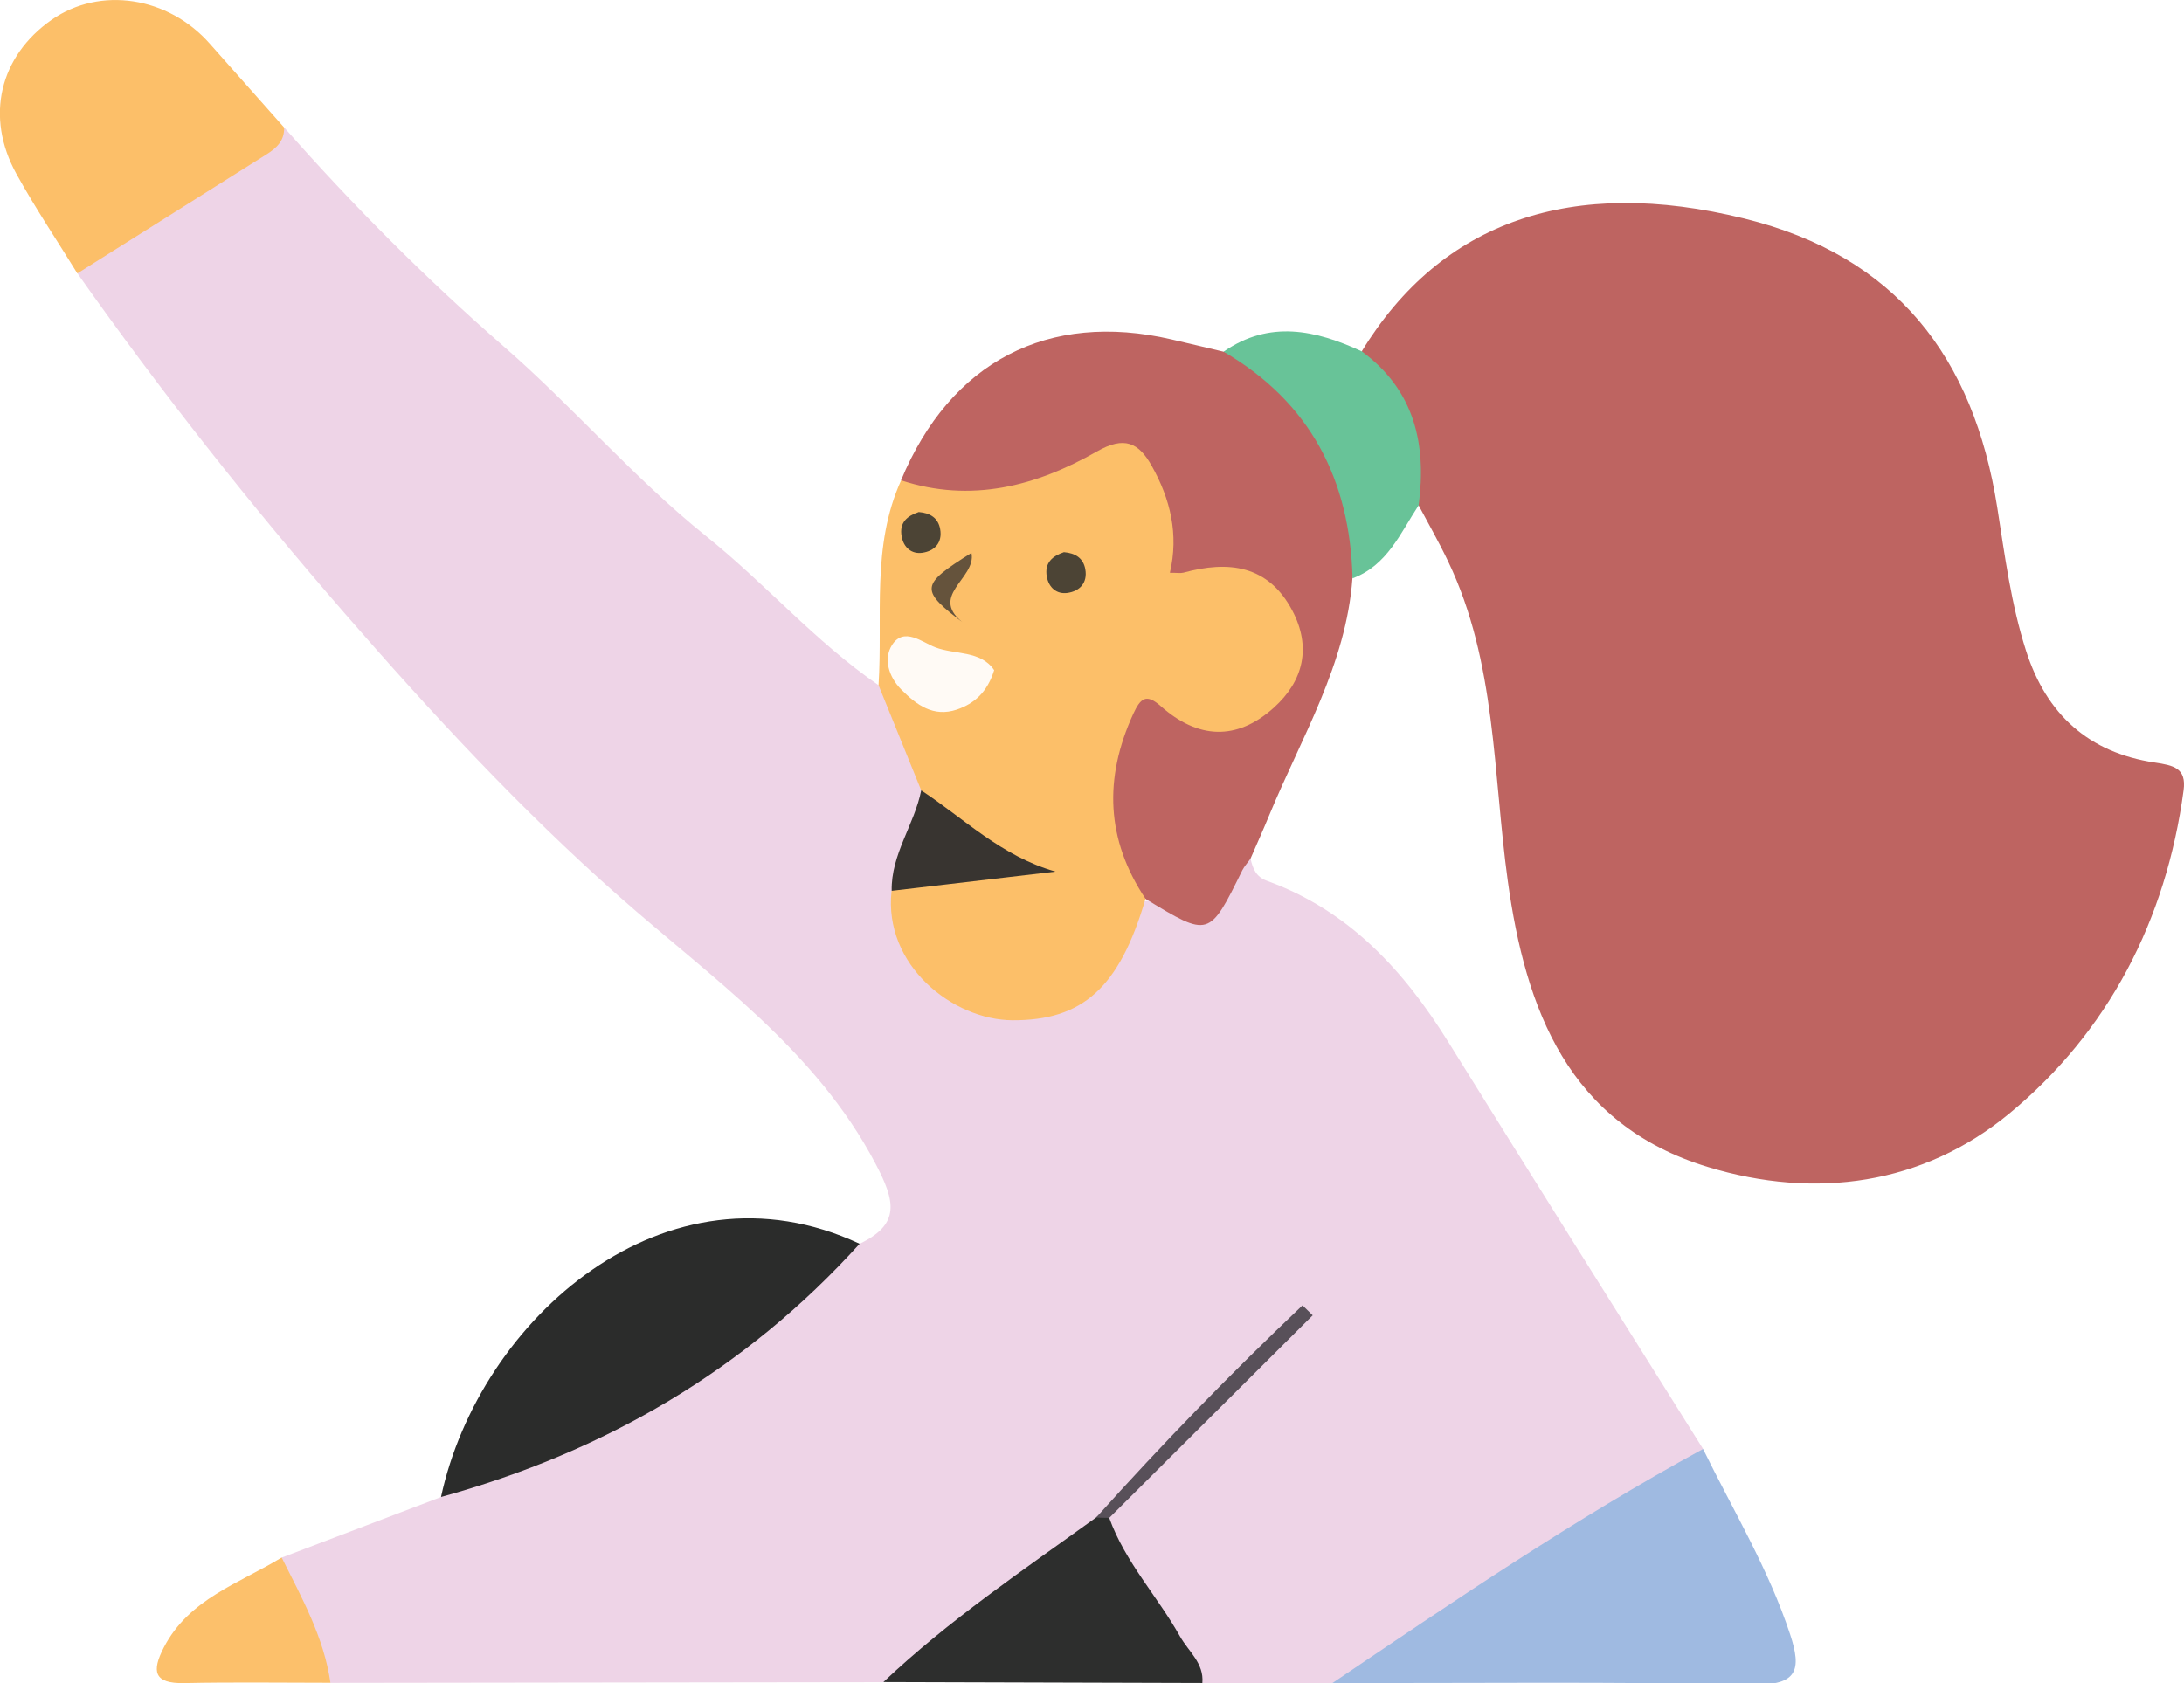<?xml version="1.0" encoding="utf-8"?>
<!-- Generator: Adobe Illustrator 25.0.1, SVG Export Plug-In . SVG Version: 6.00 Build 0)  -->
<svg version="1.1" id="Layer_1" xmlns="http://www.w3.org/2000/svg" xmlns:xlink="http://www.w3.org/1999/xlink" x="0px" y="0px"
	 viewBox="0 0 207.8 160.18" style="enable-background:new 0 0 207.8 160.18;" xml:space="preserve">
<style type="text/css">
	.st0{fill:#EED4E7;}
	.st1{fill:#BE6461;}
	.st2{fill:#FCBF69;}
	.st3{fill:#9FBAE1;}
	.st4{fill:#2B2C2B;}
	.st5{fill:#2D2E2D;}
	.st6{fill:#68C398;}
	.st7{fill:#FCC06B;}
	.st8{fill:#383430;}
	.st9{fill:#585059;}
	.st10{fill:#FFFAF5;}
	.st11{fill:#65533C;}
	.st12{fill:#4C4435;}
</style>
<path class="st0" d="M81.79,118.37c3.9-1.87,3.39-4.04,1.53-7.59C77.58,99.85,67.74,93.12,58.89,85.3
	c-9.4-8.3-17.93-17.53-26.13-26.97c-8.98-10.34-17.49-21.1-25.39-32.31c1.64-3,4.8-4.15,7.43-5.87c4.08-2.67,8.24-5.21,12.24-8.02
	C33.56,19.54,40.51,26.5,47.96,33c6.63,5.77,12.35,12.51,19.23,18.03c5.64,4.52,10.4,10.06,16.4,14.18
	c2.84,2.81,3.92,6.45,4.86,10.17c-0.04,3.32-2.26,6.06-2.48,9.33c0.51,6.19,3.56,9.94,8.84,10.83c5.85,0.99,9.33-1,12.07-6.93
	c0.45-0.98,0.8-2.02,1.59-2.81c2.86-0.09,8.03-2.09,10.52-4.06c0.21,0.93,0.52,1.71,1.56,2.09c7.79,2.82,13.01,8.51,17.26,15.35
	c8.04,12.94,16.15,25.82,24.24,38.73c-11.31,8.13-22.71,16.13-35.27,22.28c-4.12,0-8.25-0.01-12.37-0.01
	c-3.73-4.85-7.67-9.57-9.51-15.57c5.29-6.05,11.33-11.37,16.84-17.21c-5.66,5.84-11.62,11.37-17.15,17.34
	c-6.52,5.55-12.96,11.21-20.53,15.35c-17.54,0.02-35.08,0.05-52.62,0.07c-2.21-3.72-4.61-7.36-4.64-11.92
	c5.06-1.92,10.11-3.84,15.17-5.77c0.5-1.28,1.58-1.85,2.79-2.24c2.36-0.76,4.55-2.03,6.95-2.62c9.56-2.34,16.76-8.35,23.66-14.87
	C77.28,120.93,79.08,118.99,81.79,118.37z"/>
<path class="st1" d="M129.57,33.43c7.58-12.41,20.01-16.67,36.4-12.63c14.47,3.57,21.82,13.23,24.06,27.48
	c0.72,4.58,1.31,9.19,2.74,13.65c1.95,6.09,5.98,9.7,12.24,10.64c1.78,0.27,3.04,0.51,2.75,2.65c-1.66,12.35-7.16,22.98-16.6,30.77
	c-8.18,6.75-18.39,8.2-28.67,5.07c-13.29-4.05-17.34-15.01-19.03-27.22c-1.42-10.25-1.07-20.8-5.69-30.44
	c-0.86-1.81-1.86-3.55-2.8-5.32c-0.76-0.65-1.12-1.58-1-2.46C134.63,40.77,131.16,37.45,129.57,33.43z"/>
<path class="st2" d="M87.65,75.22c-1.35-3.34-2.71-6.68-4.06-10.01c0.42-6.53-0.7-13.23,2.15-19.5c6.6-0.52,13.16-0.85,19.29-4.07
	c3.2-1.68,5.52,1.02,6.24,3.78c1.22,4.63,2.37,8.02,8.42,8.48c4.33,0.33,6.28,6.13,4.75,10.48c-1.58,4.49-6.23,7.1-10.69,5.97
	c-5.46-1.38-5.95-0.82-6.45,4.81c-0.33,3.7,1.85,6.82,1.69,10.38c-2.49,8.5-6.01,11.59-12.66,11.56
	c-5.67-0.03-12.29-5.24-11.5-12.32c4.6-2.34,9.57-2.34,14.08-2.33C94.39,81.85,90.32,79.64,87.65,75.22z"/>
<path class="st1" d="M109,85.55c-3.77-5.64-3.98-11.48-1.18-17.6c0.72-1.57,1.27-1.94,2.62-0.75c3.53,3.14,7.23,3.33,10.76,0.15
	c2.83-2.55,3.59-5.77,1.76-9.24c-2.29-4.34-6.07-4.78-10.36-3.61c-0.27,0.07-0.58,0.01-1.29,0.01c0.86-3.64,0.05-7.01-1.72-10.16
	c-1.24-2.22-2.6-2.89-5.23-1.38c-5.76,3.29-11.97,4.93-18.63,2.74c4.69-11.28,13.99-16.13,25.73-13.41c1.65,0.38,3.3,0.78,4.95,1.17
	c8.38,1.92,14.85,13.29,12.27,21.57c-0.6,8.2-4.85,15.13-7.89,22.48c-0.58,1.42-1.21,2.81-1.82,4.22c-0.26,0.36-0.57,0.7-0.77,1.09
	C115.05,89.22,115.06,89.23,109,85.55z"/>
<path class="st3" d="M126.77,160.18c11.53-7.78,23.03-15.61,35.27-22.28c2.86,5.84,6.24,11.43,8.29,17.66
	c1.1,3.35,0.71,4.84-3.5,4.76C153.49,160.04,140.13,160.19,126.77,160.18z"/>
<path class="st4" d="M81.79,118.37c-10.86,12.02-24.28,19.82-39.83,24.1C45.6,125.55,63.39,109.77,81.79,118.37z"/>
<path class="st2" d="M27.03,12.13c0.05,1.25-0.71,1.96-1.67,2.56c-6,3.77-12,7.55-18,11.33c-1.94-3.15-4.01-6.23-5.8-9.47
	c-3-5.45-1.6-11.2,3.36-14.67c4.6-3.21,11.09-2.21,15.05,2.29C22.32,6.83,24.68,9.48,27.03,12.13z"/>
<path class="st5" d="M105.54,144.46c1.51,4.2,4.6,7.47,6.74,11.29c0.8,1.42,2.29,2.53,2.12,4.42c-10.12-0.03-20.23-0.06-30.35-0.09
	c6.23-5.89,13.32-10.66,20.24-15.66C104.72,144.02,105.14,144.03,105.54,144.46z"/>
<path class="st6" d="M128.69,55.04c-0.24-9.38-4.01-16.75-12.27-21.57c4.38-3.04,8.76-2.06,13.15-0.03
	c5.02,3.7,6.18,8.82,5.41,14.65C133.24,50.73,132,53.81,128.69,55.04z"/>
<path class="st7" d="M26.8,148.23c1.91,3.83,4.02,7.59,4.64,11.92c-4.64,0-9.28-0.07-13.91,0.03c-2.91,0.06-3.11-1.13-1.95-3.38
	C17.97,152.16,22.76,150.7,26.8,148.23z"/>
<path class="st8" d="M87.65,75.22c4.07,2.67,7.62,6.27,12.78,7.73c-5.2,0.61-10.39,1.22-15.59,1.83C84.77,81.3,87,78.49,87.65,75.22
	z"/>
<path class="st9" d="M105.54,144.46c-0.42-0.01-0.83-0.02-1.25-0.03c6.28-7,12.83-13.74,19.64-20.2c0.32,0.32,0.65,0.63,0.97,0.95
	C118.45,131.6,112,138.03,105.54,144.46z"/>
<path class="st10" d="M94.59,63.78c-0.64,2.07-1.87,3.18-3.55,3.75c-2.23,0.75-3.83-0.44-5.29-1.91c-1.21-1.22-1.7-2.93-0.88-4.23
	c1.13-1.77,2.89-0.25,4.13,0.22C90.85,62.32,93.31,61.88,94.59,63.78z"/>
<path class="st11" d="M91.88,59.45c-4.43-3.33-4.37-3.74,0.55-6.83C92.95,55.08,88.1,56.75,91.88,59.45z"/>
<path class="st12" d="M101.23,52.55c1.09,0.09,1.84,0.57,2.03,1.61c0.24,1.32-0.54,2.11-1.71,2.27c-1,0.14-1.76-0.5-1.95-1.55
	C99.36,53.55,100.15,52.92,101.23,52.55z"/>
<path class="st12" d="M87.42,48.73c1.09,0.09,1.84,0.57,2.03,1.61c0.24,1.32-0.54,2.11-1.71,2.27c-1,0.14-1.76-0.5-1.95-1.55
	C85.54,49.72,86.33,49.09,87.42,48.73z"/>
</svg>

